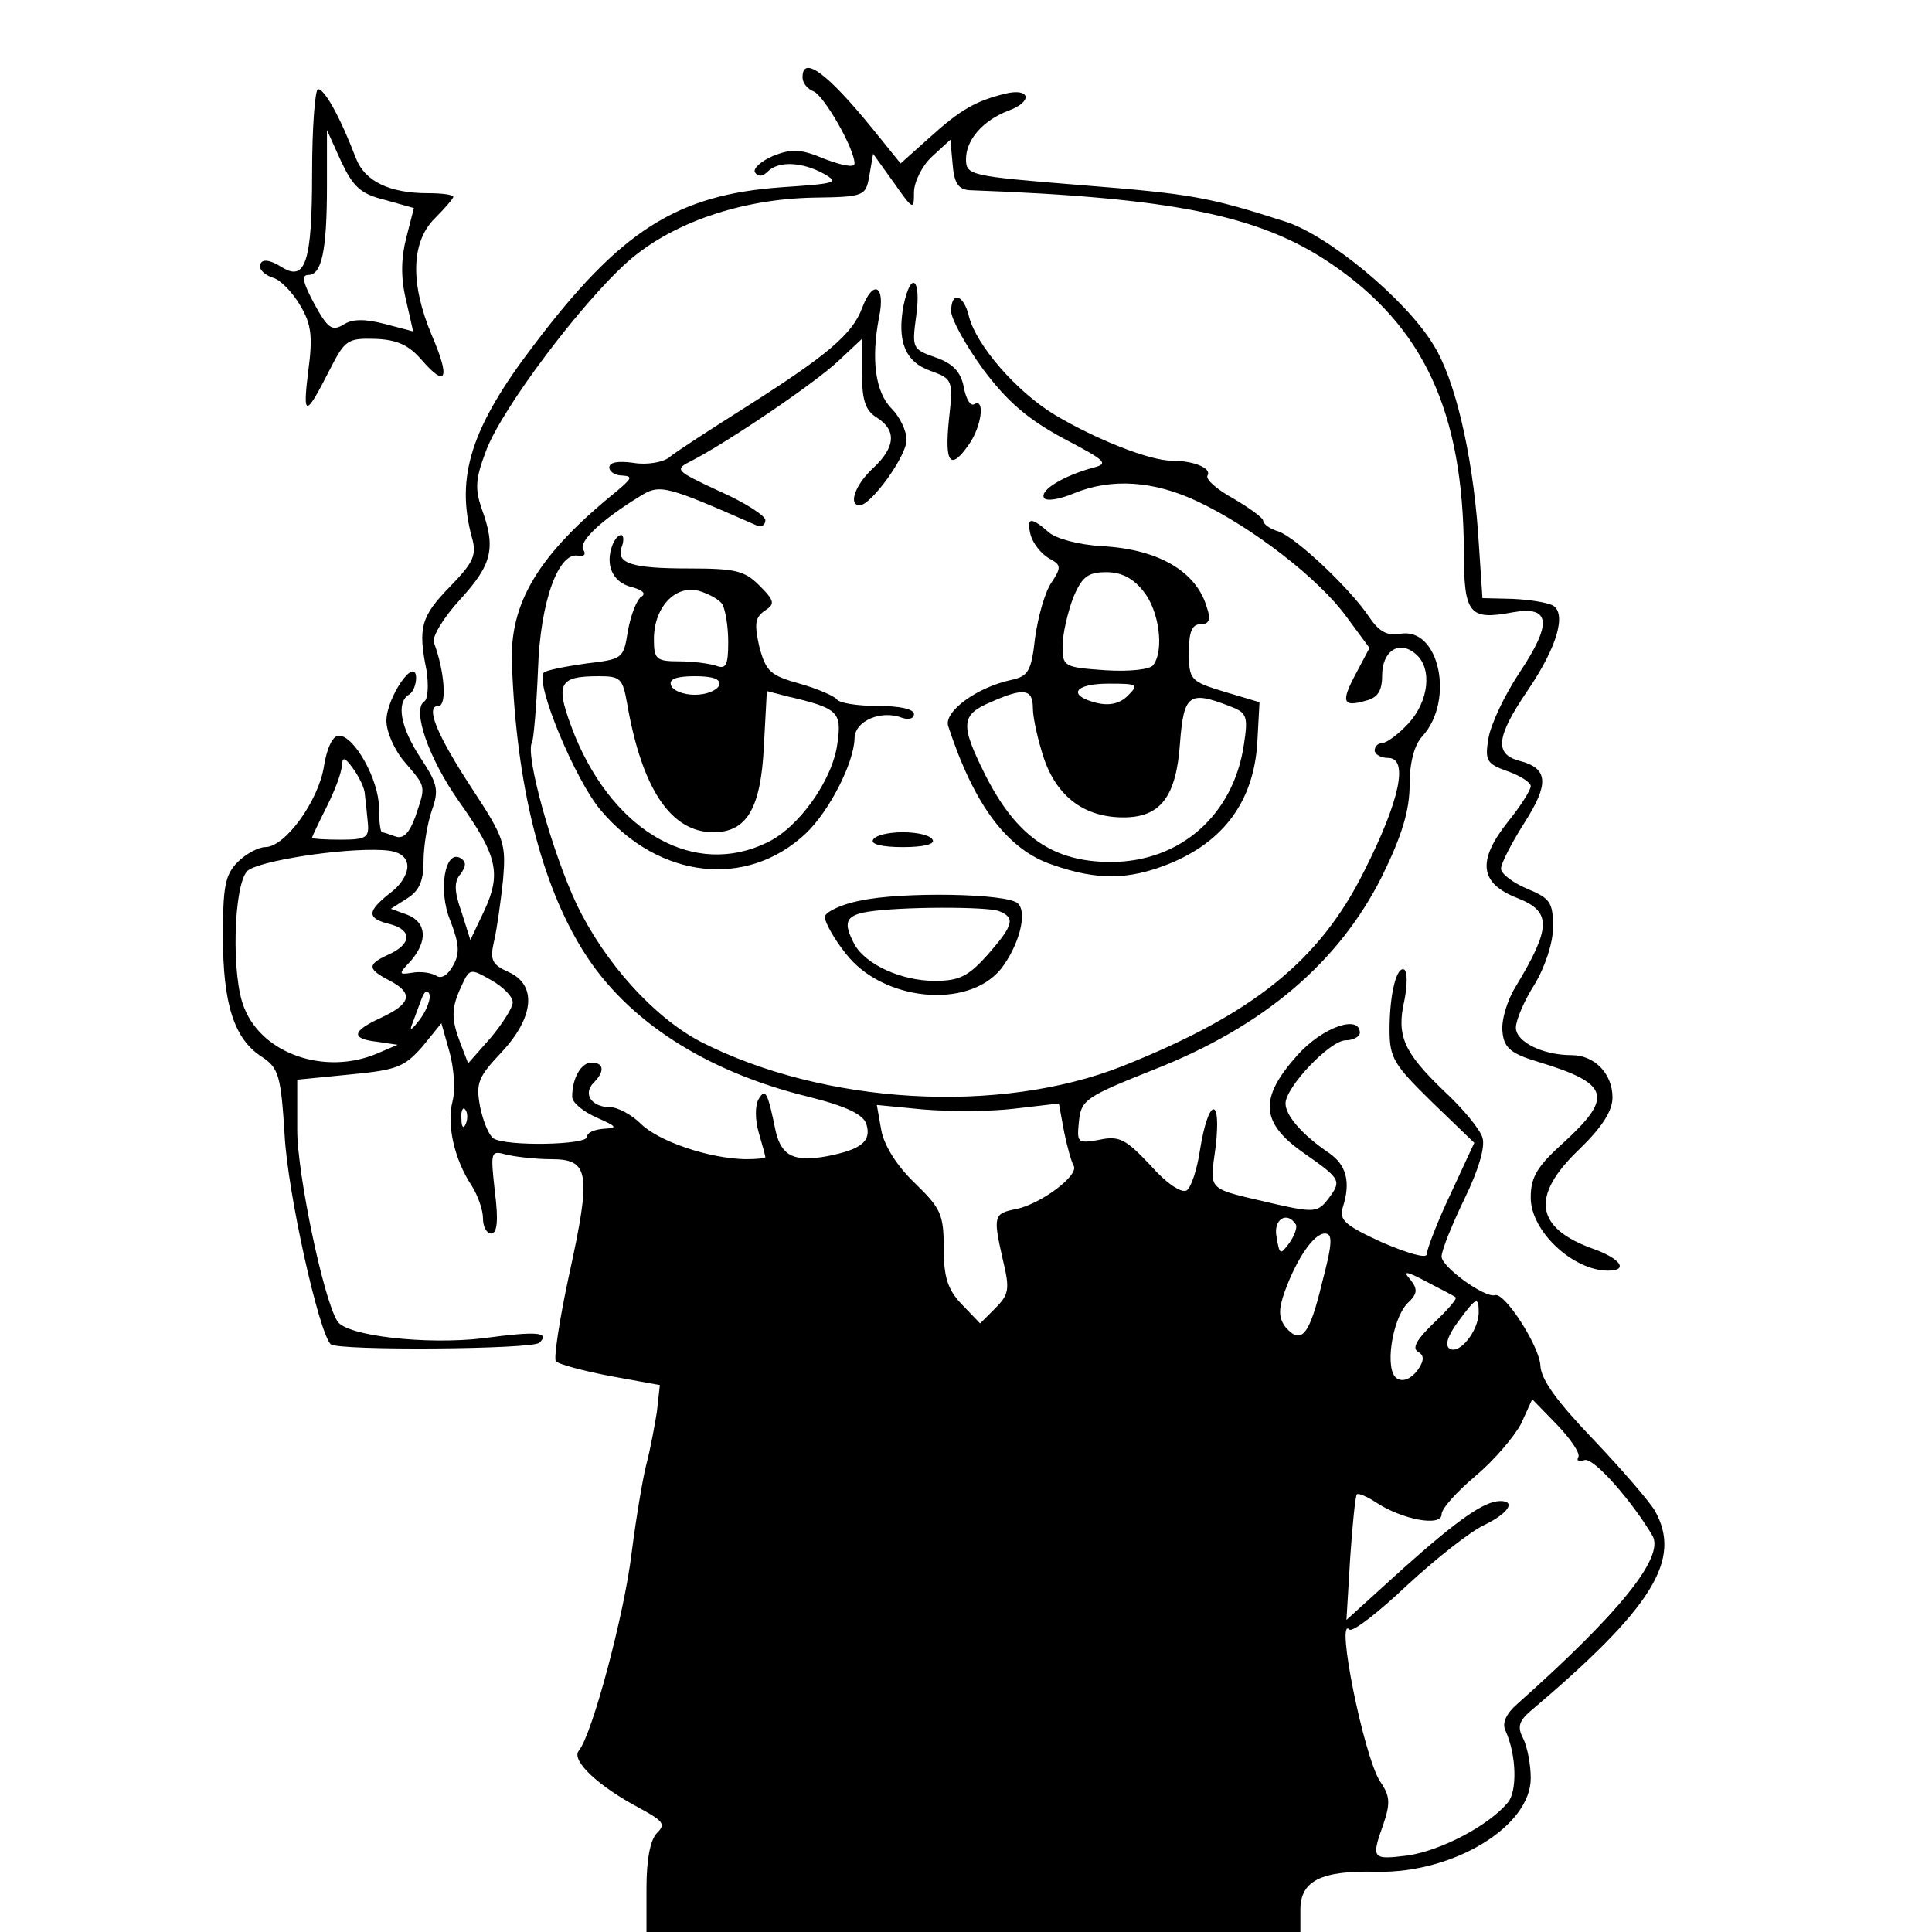 <?xml version="1.0" standalone="no"?>
<!DOCTYPE svg PUBLIC "-//W3C//DTD SVG 20010904//EN"
 "http://www.w3.org/TR/2001/REC-SVG-20010904/DTD/svg10.dtd">
<svg version="1.0" xmlns="http://www.w3.org/2000/svg"
 width="260pt" height="260pt" viewBox="0 0 260 260"
 preserveAspectRatio="xMidYMid meet">
<g transform="translate(0,260) scale(0.1,-0.1)"
fill="#000000" stroke="none">
<path d="M1080 2496 c0 -8 7 -16 15 -19 14 -6 55 -77 55 -97 0 -6 -16 -3 -40
6 -33 14 -45 14 -70 4 -16 -7 -27 -17 -24 -22 4 -6 10 -6 17 1 15 15 47 13 76
-3 21 -12 16 -13 -57 -18 -141 -10 -217 -58 -334 -213 -84 -110 -105 -177 -83
-258 7 -24 2 -34 -29 -66 -39 -40 -44 -55 -32 -113 3 -20 2 -39 -3 -42 -17
-11 6 -77 47 -135 51 -72 57 -96 34 -146 l-19 -40 -12 38 c-10 28 -10 41 -1
51 7 10 8 16 0 21 -21 13 -31 -43 -14 -84 12 -31 13 -44 4 -60 -7 -13 -16 -19
-23 -14 -7 4 -21 6 -32 4 -19 -3 -19 -2 -2 16 23 27 21 52 -5 62 l-22 8 22 14
c16 10 22 23 22 50 0 20 5 50 11 68 10 28 8 36 -15 71 -27 41 -33 74 -16 85 6
3 10 14 10 23 -1 30 -40 -27 -40 -58 0 -15 11 -40 25 -56 29 -34 28 -31 14
-73 -8 -22 -16 -30 -26 -27 -8 3 -17 6 -19 6 -2 0 -4 15 -4 33 0 37 -33 97
-54 97 -8 0 -16 -16 -20 -41 -7 -46 -52 -109 -79 -109 -9 0 -26 -9 -37 -20
-17 -17 -20 -33 -20 -100 0 -91 15 -138 52 -162 23 -15 26 -25 31 -105 4 -78
46 -266 62 -282 9 -9 272 -7 281 2 14 14 -2 16 -76 6 -76 -9 -184 3 -196 23
-19 30 -54 199 -54 257 l0 68 71 7 c63 6 73 10 97 37 l26 32 11 -39 c6 -22 8
-51 4 -66 -8 -31 2 -78 26 -114 8 -13 15 -32 15 -44 0 -11 5 -20 11 -20 8 0
10 17 5 56 -6 55 -6 56 16 50 13 -3 40 -6 60 -6 51 0 54 -18 24 -155 -13 -60
-21 -113 -18 -117 4 -4 37 -13 74 -20 l66 -12 -4 -36 c-3 -19 -9 -51 -14 -70
-5 -19 -14 -73 -20 -120 -10 -83 -53 -244 -71 -266 -11 -13 26 -48 83 -78 31
-17 34 -21 22 -33 -9 -9 -14 -36 -14 -74 l0 -59 440 0 440 0 0 30 c0 39 28 53
103 51 103 -2 207 61 207 126 0 19 -5 43 -10 53 -8 15 -6 23 7 35 168 142 207
206 170 272 -7 12 -44 55 -82 95 -49 51 -71 81 -72 100 -1 26 -48 99 -61 95
-14 -4 -72 38 -72 52 0 8 14 43 31 78 19 39 28 70 24 82 -3 11 -27 40 -52 63
-54 52 -64 74 -53 122 4 20 4 38 0 41 -10 6 -20 -31 -20 -81 0 -38 6 -47 57
-97 l57 -55 -32 -69 c-18 -38 -32 -75 -32 -81 0 -6 -25 1 -60 16 -50 23 -58
30 -53 47 11 34 5 57 -18 73 -37 25 -59 51 -59 67 0 22 60 85 81 85 10 0 19 5
19 10 0 25 -50 8 -84 -30 -52 -58 -50 -91 9 -132 50 -35 51 -37 32 -62 -13
-17 -19 -18 -68 -7 -98 23 -91 16 -83 78 8 70 -10 65 -21 -4 -4 -27 -12 -51
-18 -55 -7 -4 -27 9 -49 34 -33 35 -42 40 -69 34 -29 -5 -30 -4 -27 25 3 29 9
33 102 70 147 58 248 144 306 260 27 55 37 89 37 123 0 29 6 53 17 65 44 48
23 148 -30 138 -17 -3 -28 3 -41 22 -25 38 -99 108 -123 116 -11 3 -20 10 -20
14 0 4 -18 17 -40 30 -22 12 -38 26 -35 31 6 10 -19 20 -48 20 -30 0 -103 29
-158 62 -51 31 -105 93 -115 132 -7 30 -24 35 -24 7 0 -10 19 -45 43 -78 33
-44 60 -67 108 -93 59 -31 62 -34 38 -40 -39 -11 -70 -30 -64 -40 3 -5 21 -2
40 6 51 21 108 17 167 -11 74 -35 163 -104 200 -155 l31 -42 -18 -34 c-21 -39
-18 -46 13 -37 16 4 22 13 22 34 0 33 23 48 45 29 23 -19 18 -64 -10 -94 -13
-14 -29 -26 -35 -26 -5 0 -10 -4 -10 -10 0 -5 8 -10 18 -10 28 0 16 -57 -32
-152 -60 -121 -150 -193 -326 -263 -165 -65 -400 -52 -567 33 -63 33 -129 106
-167 185 -33 70 -70 203 -60 218 2 4 6 48 8 98 3 92 28 160 55 153 7 -1 10 2
6 8 -7 11 24 40 76 72 27 17 34 15 157 -39 6 -3 12 0 12 7 0 6 -28 24 -62 39
-60 28 -61 29 -37 41 50 26 165 104 197 134 l32 30 0 -47 c0 -36 5 -50 20 -59
27 -17 25 -40 -5 -68 -24 -22 -34 -50 -18 -50 15 0 63 66 63 88 0 12 -9 31
-20 42 -22 22 -28 66 -17 123 9 43 -8 52 -23 12 -13 -35 -48 -64 -155 -132
-49 -31 -97 -62 -105 -69 -8 -6 -29 -10 -47 -7 -21 3 -33 1 -33 -6 0 -6 8 -11
18 -11 14 -1 12 -4 -8 -21 -105 -85 -145 -150 -141 -234 6 -161 39 -294 96
-385 58 -93 164 -162 303 -196 52 -13 74 -24 78 -37 7 -23 -7 -34 -53 -43 -44
-8 -61 0 -69 33 -11 54 -14 59 -23 44 -5 -8 -5 -28 0 -45 5 -17 9 -32 9 -33 0
-2 -12 -3 -27 -3 -49 1 -117 24 -141 48 -12 12 -31 22 -41 22 -25 0 -37 18
-22 33 15 15 14 27 -3 27 -14 0 -26 -21 -26 -46 0 -8 15 -20 33 -28 27 -12 29
-14 10 -15 -13 -1 -23 -5 -23 -11 0 -11 -109 -13 -126 -2 -6 4 -14 23 -18 43
-6 32 -2 40 29 73 44 47 48 91 9 108 -22 10 -25 16 -19 42 4 17 9 54 12 82 4
48 2 56 -40 120 -50 76 -65 114 -47 114 12 0 8 48 -6 85 -3 8 13 34 35 58 43
47 49 69 29 123 -9 27 -8 40 6 77 21 57 129 200 191 255 59 52 152 84 249 86
70 1 71 2 76 30 l5 29 28 -39 c26 -37 27 -37 27 -13 0 14 11 36 24 48 l25 23
3 -33 c2 -26 8 -34 23 -35 274 -10 390 -34 485 -98 126 -85 179 -200 180 -387
0 -86 7 -94 66 -83 51 9 53 -15 9 -81 -20 -30 -39 -70 -42 -89 -5 -30 -2 -34
26 -44 17 -6 31 -15 31 -20 0 -5 -13 -26 -30 -47 -43 -54 -39 -84 13 -104 45
-18 45 -39 -4 -120 -11 -18 -19 -45 -17 -60 2 -21 11 -29 48 -40 96 -29 101
-47 36 -107 -38 -34 -46 -48 -46 -76 0 -45 57 -98 104 -98 28 0 17 16 -19 29
-79 28 -86 71 -20 134 31 30 45 52 45 70 0 32 -24 57 -55 57 -39 0 -75 18 -75
37 0 10 11 36 25 58 14 23 25 56 25 77 0 34 -4 39 -35 52 -19 8 -35 20 -35 27
0 7 14 34 31 61 34 53 33 74 -6 84 -34 9 -32 32 11 95 40 59 52 103 34 114 -7
4 -31 8 -54 9 l-41 1 -6 90 c-8 106 -31 205 -60 251 -37 61 -142 148 -200 166
-103 33 -125 37 -276 49 -148 12 -153 13 -153 35 0 26 23 52 57 65 33 12 30
31 -4 23 -40 -10 -60 -21 -103 -60 l-38 -34 -38 47 c-61 75 -94 99 -94 69z
m-589 -965 c1 -9 3 -26 4 -38 2 -20 -2 -23 -36 -23 -22 0 -39 1 -39 3 0 1 9
20 20 42 11 22 20 46 20 55 1 12 4 11 15 -4 8 -11 16 -27 16 -35z m57 -94 c2
-10 -7 -27 -22 -38 -33 -26 -33 -35 0 -43 29 -8 28 -27 -4 -41 -28 -13 -28
-19 3 -35 32 -17 28 -31 -13 -50 -39 -18 -40 -28 -4 -32 l27 -4 -28 -12 c-69
-29 -153 -1 -178 61 -18 41 -15 166 4 185 14 13 125 31 182 28 20 -1 31 -7 33
-19z m142 -186 c0 -7 -14 -29 -30 -48 l-30 -34 -10 26 c-13 34 -13 48 1 78 11
24 12 24 40 8 16 -9 29 -22 29 -30z m-125 -23 c-10 -13 -14 -16 -11 -8 3 8 9
24 13 35 4 11 8 14 11 7 2 -6 -4 -22 -13 -34z m880 -197 c7 -13 -44 -51 -77
-58 -31 -6 -32 -9 -18 -70 9 -38 8 -45 -11 -64 l-20 -20 -25 26 c-19 20 -24
37 -24 76 0 45 -4 53 -39 87 -24 23 -41 50 -45 71 l-6 34 62 -6 c35 -3 90 -3
123 1 l60 7 7 -38 c4 -20 10 -41 13 -46z m-818 57 c-3 -8 -6 -5 -6 6 -1 11 2
17 5 13 3 -3 4 -12 1 -19z m1117 -136 c2 -4 -2 -15 -9 -25 -12 -16 -13 -16
-17 8 -5 24 14 36 26 17z m35 -79 c-17 -71 -28 -83 -49 -59 -9 12 -10 23 -1
48 16 44 39 78 54 78 11 0 10 -14 -4 -67z m180 -19 c2 -2 -11 -17 -29 -34 -23
-22 -30 -34 -22 -39 9 -5 9 -12 -1 -26 -9 -11 -19 -15 -27 -10 -17 10 -7 79
14 101 14 13 14 19 4 32 -11 12 -6 12 22 -3 19 -10 37 -19 39 -21z m31 -21
c-1 -25 -26 -56 -39 -48 -7 4 -3 17 11 36 25 34 28 35 28 12z m134 -194 c-3
-5 1 -6 8 -4 12 5 65 -56 92 -102 16 -29 -46 -105 -182 -226 -15 -13 -21 -26
-16 -36 15 -33 16 -82 3 -97 -26 -31 -89 -64 -134 -71 -49 -6 -50 -5 -33 43 9
27 9 37 -5 57 -22 35 -60 224 -41 204 4 -4 39 23 78 60 39 36 86 73 104 81 31
15 43 32 21 32 -21 0 -56 -24 -131 -91 l-76 -69 5 83 c3 45 7 84 9 86 2 2 14
-3 26 -11 35 -23 88 -33 88 -16 0 8 21 31 46 52 25 21 52 53 61 70 l15 33 34
-35 c18 -19 31 -38 28 -43z"/>
<path d="M420 2366 c0 -118 -9 -145 -40 -126 -19 12 -30 12 -30 1 0 -5 8 -12
18 -15 10 -3 26 -20 36 -37 15 -25 17 -42 11 -87 -8 -64 -4 -64 28 -1 21 41
24 44 61 43 30 -1 46 -8 64 -29 33 -38 38 -24 13 34 -29 69 -28 125 4 157 14
14 25 27 25 29 0 3 -15 5 -34 5 -52 0 -85 16 -97 47 -21 55 -42 93 -51 93 -4
0 -8 -51 -8 -114z m98 -35 l39 -11 -10 -39 c-7 -27 -8 -53 -1 -83 l10 -44 -38
10 c-27 7 -44 7 -56 -1 -15 -9 -21 -5 -39 28 -15 28 -18 39 -8 39 18 0 25 33
25 120 l0 75 19 -42 c16 -34 26 -44 59 -52z"/>
<path d="M1216 2189 c-9 -48 2 -76 36 -88 30 -11 31 -12 25 -66 -6 -59 2 -69
27 -33 17 24 22 63 7 54 -5 -3 -11 7 -14 23 -4 21 -15 32 -38 40 -31 11 -32
12 -26 56 7 50 -7 62 -17 14z"/>
<path d="M1387 1880 c3 -11 14 -25 24 -31 17 -9 18 -12 4 -33 -9 -13 -18 -46
-22 -74 -5 -45 -9 -52 -32 -57 -47 -10 -91 -43 -85 -62 35 -107 80 -167 141
-187 60 -21 102 -20 155 1 75 30 115 85 120 163 l3 55 -47 14 c-46 14 -48 16
-48 53 0 28 4 38 16 38 11 0 14 6 8 23 -14 48 -65 78 -141 82 -32 2 -62 10
-72 19 -24 21 -30 20 -24 -4z m152 -76 c21 -26 28 -79 13 -99 -4 -6 -32 -9
-64 -7 -57 4 -58 5 -58 33 0 16 7 45 14 64 12 29 20 35 45 35 20 0 36 -8 50
-26z m-21 -140 c-11 -11 -25 -14 -42 -10 -40 10 -31 26 16 26 39 0 41 -1 26
-16z m-128 -17 c0 -13 7 -44 15 -68 18 -52 55 -79 107 -79 50 0 71 28 76 100
5 65 12 71 66 50 24 -9 26 -13 20 -52 -14 -95 -86 -158 -179 -158 -78 0 -127
34 -169 117 -34 68 -33 81 7 98 45 20 57 18 57 -8z"/>
<path d="M824 1866 c-10 -27 1 -50 26 -56 15 -4 20 -9 13 -13 -6 -4 -14 -24
-18 -46 -6 -38 -7 -38 -57 -44 -28 -4 -53 -9 -56 -12 -13 -13 43 -147 77 -186
78 -92 196 -105 275 -31 32 30 65 95 66 128 0 24 36 39 64 28 9 -3 16 -1 16 5
0 7 -20 11 -49 11 -28 0 -52 4 -55 9 -3 4 -25 14 -50 21 -39 11 -45 16 -54 49
-7 31 -6 40 7 49 14 9 14 13 -7 34 -20 20 -32 23 -95 23 -78 0 -99 7 -90 30 3
8 2 15 -1 15 -4 0 -9 -6 -12 -14z m148 -79 c4 -7 8 -29 8 -51 0 -31 -3 -37
-16 -32 -9 3 -31 6 -50 6 -31 0 -34 3 -34 30 0 42 28 73 60 65 14 -4 28 -12
32 -18z m-128 -134 c20 -115 59 -173 116 -173 45 0 64 32 68 116 l4 74 27 -7
c69 -16 74 -21 68 -63 -6 -49 -52 -114 -95 -134 -97 -47 -204 13 -258 143 -28
71 -24 81 32 81 29 0 32 -3 38 -37z m124 25 c-3 -7 -17 -13 -33 -13 -16 0 -30
6 -32 13 -3 8 7 12 32 12 25 0 35 -4 33 -12z"/>
<path d="M1175 1470 c-4 -6 12 -10 40 -10 28 0 44 4 40 10 -3 6 -21 10 -40 10
-19 0 -37 -4 -40 -10z"/>
<path d="M1158 1388 c-27 -5 -48 -16 -48 -22 0 -7 12 -29 28 -49 49 -64 164
-76 209 -21 24 31 36 75 23 88 -13 14 -158 16 -212 4z m186 -14 c23 -9 20 -19
-15 -59 -26 -29 -38 -35 -71 -35 -45 0 -93 22 -108 49 -16 30 -12 39 18 44 45
7 159 7 176 1z"/>
</g>
</svg>
